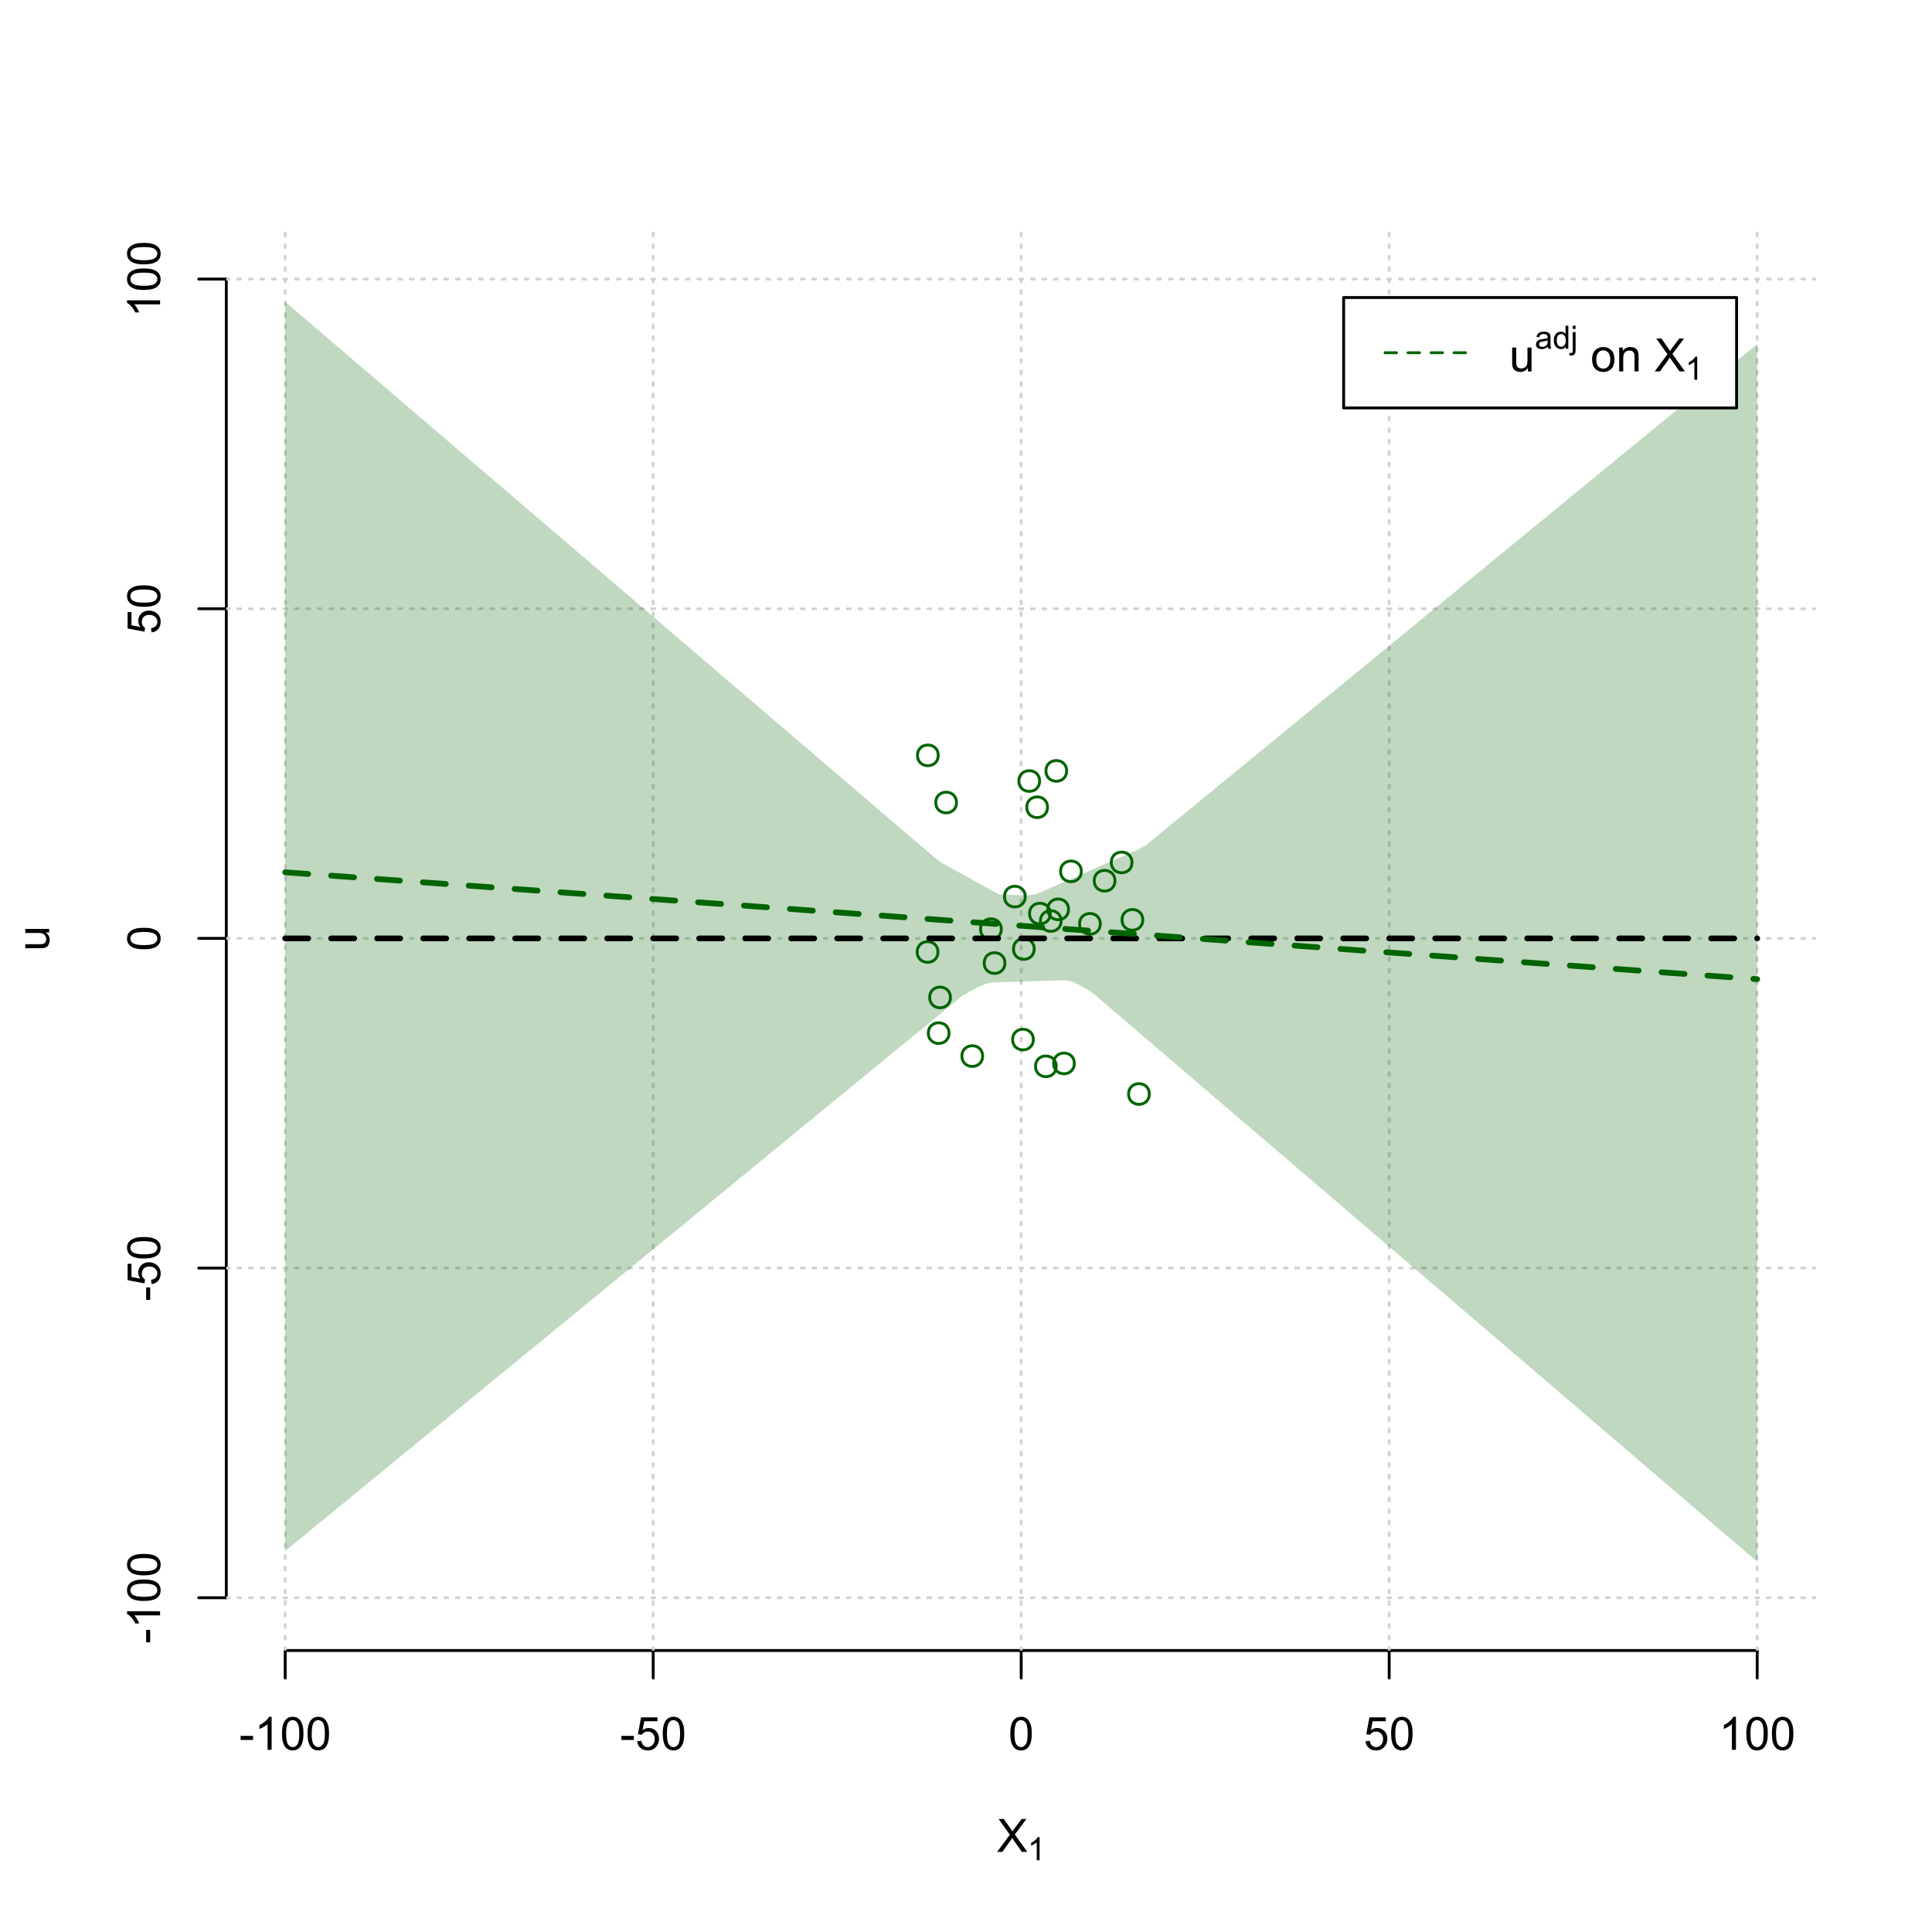 <?xml version="1.0" encoding="UTF-8"?>
<svg xmlns="http://www.w3.org/2000/svg" xmlns:xlink="http://www.w3.org/1999/xlink" width="504pt" height="504pt" viewBox="0 0 504 504" version="1.1">
<defs>
<g>
<symbol overflow="visible" id="glyph0-0">
<path style="stroke:none;" d="M 1.5 0 L 1.5 -7.5 L 7.5 -7.5 L 7.5 0 Z M 1.688 -0.188 L 7.312 -0.188 L 7.312 -7.312 L 1.688 -7.312 Z M 1.688 -0.188 "/>
</symbol>
<symbol overflow="visible" id="glyph0-1">
<path style="stroke:none;" d="M 0.055 0 L 3.375 -4.477 L 0.445 -8.59 L 1.797 -8.59 L 3.359 -6.387 C 3.68 -5.93 3.91 -5.578 4.047 -5.332 C 4.238 -5.645 4.465 -5.969 4.727 -6.312 L 6.457 -8.59 L 7.695 -8.59 L 4.676 -4.539 L 7.93 0 L 6.523 0 L 4.359 -3.062 C 4.238 -3.238 4.113 -3.43 3.984 -3.641 C 3.789 -3.324 3.652 -3.109 3.574 -2.992 L 1.418 0 Z M 0.055 0 "/>
</symbol>
<symbol overflow="visible" id="glyph0-2">
<path style="stroke:none;" d="M 0.383 -2.578 L 0.383 -3.641 L 3.621 -3.641 L 3.621 -2.578 Z M 0.383 -2.578 "/>
</symbol>
<symbol overflow="visible" id="glyph0-3">
<path style="stroke:none;" d="M 4.469 0 L 3.414 0 L 3.414 -6.719 C 3.16 -6.477 2.828 -6.234 2.414 -5.996 C 2 -5.75 1.629 -5.57 1.305 -5.449 L 1.305 -6.469 C 1.895 -6.742 2.41 -7.078 2.852 -7.477 C 3.293 -7.871 3.605 -8.254 3.789 -8.625 L 4.469 -8.625 Z M 4.469 0 "/>
</symbol>
<symbol overflow="visible" id="glyph0-4">
<path style="stroke:none;" d="M 0.5 -4.234 C 0.496 -5.246 0.602 -6.062 0.812 -6.688 C 1.02 -7.305 1.328 -7.785 1.742 -8.121 C 2.148 -8.457 2.668 -8.625 3.297 -8.625 C 3.758 -8.625 4.164 -8.531 4.512 -8.348 C 4.855 -8.16 5.141 -7.891 5.371 -7.543 C 5.594 -7.191 5.773 -6.766 5.906 -6.266 C 6.035 -5.762 6.098 -5.086 6.102 -4.234 C 6.098 -3.227 5.996 -2.414 5.789 -1.797 C 5.578 -1.176 5.266 -0.695 4.859 -0.359 C 4.445 -0.02 3.926 0.145 3.297 0.148 C 2.465 0.145 1.816 -0.148 1.348 -0.742 C 0.781 -1.457 0.496 -2.621 0.5 -4.234 Z M 1.582 -4.234 C 1.582 -2.824 1.746 -1.887 2.074 -1.418 C 2.402 -0.949 2.809 -0.715 3.297 -0.719 C 3.777 -0.715 4.184 -0.949 4.52 -1.422 C 4.848 -1.887 5.016 -2.824 5.016 -4.234 C 5.016 -5.648 4.848 -6.59 4.52 -7.055 C 4.184 -7.516 3.773 -7.746 3.289 -7.75 C 2.801 -7.746 2.414 -7.543 2.125 -7.137 C 1.762 -6.613 1.582 -5.645 1.582 -4.234 Z M 1.582 -4.234 "/>
</symbol>
<symbol overflow="visible" id="glyph0-5">
<path style="stroke:none;" d="M 0.5 -2.25 L 1.605 -2.344 C 1.684 -1.805 1.871 -1.398 2.176 -1.125 C 2.473 -0.852 2.836 -0.715 3.258 -0.719 C 3.766 -0.715 4.195 -0.906 4.547 -1.293 C 4.898 -1.672 5.074 -2.18 5.074 -2.82 C 5.074 -3.414 4.902 -3.891 4.566 -4.242 C 4.227 -4.59 3.785 -4.762 3.242 -4.766 C 2.898 -4.762 2.594 -4.684 2.32 -4.531 C 2.047 -4.375 1.832 -4.176 1.676 -3.93 L 0.688 -4.062 L 1.516 -8.473 L 5.789 -8.473 L 5.789 -7.465 L 2.359 -7.465 L 1.898 -5.156 C 2.414 -5.516 2.953 -5.695 3.523 -5.695 C 4.27 -5.695 4.902 -5.434 5.422 -4.914 C 5.934 -4.395 6.191 -3.727 6.195 -2.914 C 6.191 -2.133 5.965 -1.461 5.516 -0.898 C 4.961 -0.199 4.211 0.145 3.258 0.148 C 2.477 0.145 1.836 -0.07 1.344 -0.508 C 0.844 -0.941 0.562 -1.523 0.5 -2.25 Z M 0.5 -2.25 "/>
</symbol>
<symbol overflow="visible" id="glyph0-6">
<path style="stroke:none;" d="M 4.867 0 L 4.867 -0.914 C 4.379 -0.211 3.723 0.141 2.895 0.141 C 2.527 0.141 2.184 0.07 1.867 -0.07 C 1.547 -0.211 1.309 -0.387 1.156 -0.602 C 1 -0.812 0.895 -1.074 0.832 -1.383 C 0.785 -1.59 0.762 -1.918 0.766 -2.367 L 0.766 -6.223 L 1.82 -6.223 L 1.82 -2.773 C 1.816 -2.219 1.84 -1.848 1.887 -1.656 C 1.949 -1.379 2.09 -1.16 2.309 -1.004 C 2.523 -0.84 2.789 -0.762 3.105 -0.766 C 3.418 -0.762 3.715 -0.844 3.996 -1.008 C 4.273 -1.172 4.469 -1.391 4.586 -1.672 C 4.699 -1.949 4.758 -2.355 4.758 -2.891 L 4.758 -6.223 L 5.812 -6.223 L 5.812 0 Z M 4.867 0 "/>
</symbol>
<symbol overflow="visible" id="glyph0-7">
<path style="stroke:none;" d=""/>
</symbol>
<symbol overflow="visible" id="glyph0-8">
<path style="stroke:none;" d="M 0.398 -3.109 C 0.398 -4.262 0.719 -5.117 1.359 -5.672 C 1.895 -6.133 2.547 -6.363 3.316 -6.363 C 4.172 -6.363 4.871 -6.082 5.414 -5.52 C 5.953 -4.957 6.223 -4.184 6.227 -3.199 C 6.223 -2.398 6.102 -1.766 5.867 -1.309 C 5.625 -0.848 5.277 -0.492 4.82 -0.238 C 4.359 0.016 3.859 0.141 3.316 0.141 C 2.441 0.141 1.734 -0.137 1.203 -0.695 C 0.664 -1.254 0.398 -2.059 0.398 -3.109 Z M 1.484 -3.109 C 1.48 -2.309 1.656 -1.711 2.004 -1.32 C 2.348 -0.922 2.785 -0.727 3.316 -0.727 C 3.84 -0.727 4.273 -0.926 4.621 -1.324 C 4.969 -1.723 5.145 -2.328 5.145 -3.148 C 5.145 -3.914 4.969 -4.496 4.617 -4.895 C 4.266 -5.289 3.832 -5.488 3.316 -5.492 C 2.785 -5.488 2.348 -5.293 2.004 -4.898 C 1.656 -4.5 1.48 -3.902 1.484 -3.109 Z M 1.484 -3.109 "/>
</symbol>
<symbol overflow="visible" id="glyph0-9">
<path style="stroke:none;" d="M 0.789 0 L 0.789 -6.223 L 1.742 -6.223 L 1.742 -5.336 C 2.195 -6.02 2.855 -6.363 3.719 -6.363 C 4.09 -6.363 4.434 -6.293 4.754 -6.16 C 5.066 -6.023 5.305 -5.848 5.461 -5.633 C 5.617 -5.41 5.727 -5.152 5.789 -4.852 C 5.828 -4.656 5.848 -4.312 5.848 -3.828 L 5.848 0 L 4.793 0 L 4.793 -3.785 C 4.793 -4.215 4.75 -4.535 4.668 -4.75 C 4.586 -4.961 4.441 -5.129 4.234 -5.258 C 4.023 -5.383 3.777 -5.449 3.5 -5.449 C 3.047 -5.449 2.66 -5.305 2.332 -5.02 C 2.004 -4.734 1.84 -4.195 1.844 -3.398 L 1.844 0 Z M 0.789 0 "/>
</symbol>
<symbol overflow="visible" id="glyph1-0">
<path style="stroke:none;" d="M 1.051 0 L 1.051 -5.25 L 5.25 -5.25 L 5.25 0 Z M 1.18 -0.133 L 5.117 -0.133 L 5.117 -5.117 L 1.18 -5.117 Z M 1.18 -0.133 "/>
</symbol>
<symbol overflow="visible" id="glyph1-1">
<path style="stroke:none;" d="M 3.129 0 L 2.391 0 L 2.391 -4.703 C 2.211 -4.531 1.977 -4.363 1.691 -4.195 C 1.398 -4.023 1.141 -3.895 0.914 -3.812 L 0.914 -4.527 C 1.328 -4.719 1.688 -4.953 1.996 -5.234 C 2.305 -5.508 2.523 -5.777 2.652 -6.039 L 3.129 -6.039 Z M 3.129 0 "/>
</symbol>
<symbol overflow="visible" id="glyph1-2">
<path style="stroke:none;" d="M 3.395 -0.539 C 3.117 -0.305 2.855 -0.137 2.605 -0.043 C 2.352 0.051 2.082 0.094 1.793 0.098 C 1.312 0.094 0.941 -0.02 0.688 -0.25 C 0.43 -0.48 0.305 -0.781 0.305 -1.148 C 0.305 -1.359 0.352 -1.551 0.449 -1.73 C 0.543 -1.902 0.668 -2.047 0.828 -2.156 C 0.984 -2.262 1.164 -2.34 1.363 -2.398 C 1.504 -2.434 1.723 -2.473 2.02 -2.512 C 2.609 -2.578 3.047 -2.664 3.336 -2.766 C 3.336 -2.867 3.34 -2.93 3.34 -2.957 C 3.34 -3.258 3.27 -3.469 3.129 -3.594 C 2.941 -3.758 2.66 -3.844 2.289 -3.844 C 1.941 -3.844 1.684 -3.781 1.52 -3.66 C 1.348 -3.535 1.227 -3.32 1.152 -3.016 L 0.43 -3.113 C 0.492 -3.418 0.602 -3.668 0.754 -3.863 C 0.902 -4.051 1.121 -4.199 1.406 -4.301 C 1.688 -4.402 2.016 -4.453 2.395 -4.453 C 2.766 -4.453 3.066 -4.406 3.301 -4.32 C 3.527 -4.23 3.699 -4.121 3.812 -3.992 C 3.918 -3.855 3.996 -3.691 4.043 -3.492 C 4.066 -3.363 4.078 -3.133 4.082 -2.809 L 4.082 -1.824 C 4.078 -1.137 4.094 -0.703 4.129 -0.523 C 4.156 -0.336 4.219 -0.164 4.316 0 L 3.543 0 C 3.465 -0.152 3.414 -0.332 3.395 -0.539 Z M 3.336 -2.188 C 3.062 -2.074 2.66 -1.98 2.129 -1.906 C 1.82 -1.859 1.605 -1.812 1.484 -1.758 C 1.355 -1.703 1.258 -1.621 1.191 -1.52 C 1.121 -1.41 1.09 -1.293 1.09 -1.168 C 1.09 -0.969 1.164 -0.805 1.312 -0.676 C 1.461 -0.543 1.68 -0.48 1.969 -0.48 C 2.25 -0.48 2.5 -0.539 2.727 -0.664 C 2.945 -0.785 3.109 -0.957 3.215 -1.176 C 3.293 -1.34 3.332 -1.586 3.336 -1.914 Z M 3.336 -2.188 "/>
</symbol>
<symbol overflow="visible" id="glyph1-3">
<path style="stroke:none;" d="M 3.379 0 L 3.379 -0.551 C 3.102 -0.121 2.695 0.094 2.16 0.098 C 1.812 0.094 1.492 0 1.203 -0.188 C 0.906 -0.379 0.68 -0.645 0.523 -0.988 C 0.359 -1.328 0.281 -1.723 0.285 -2.172 C 0.281 -2.605 0.355 -3 0.504 -3.355 C 0.648 -3.707 0.863 -3.977 1.156 -4.168 C 1.441 -4.355 1.766 -4.453 2.129 -4.453 C 2.387 -4.453 2.621 -4.395 2.828 -4.285 C 3.031 -4.172 3.199 -4.031 3.332 -3.855 L 3.332 -6.012 L 4.066 -6.012 L 4.066 0 Z M 1.047 -2.172 C 1.043 -1.613 1.16 -1.195 1.398 -0.922 C 1.629 -0.641 1.906 -0.504 2.23 -0.508 C 2.551 -0.504 2.824 -0.637 3.051 -0.902 C 3.273 -1.168 3.387 -1.57 3.391 -2.113 C 3.387 -2.707 3.273 -3.145 3.047 -3.426 C 2.816 -3.703 2.531 -3.844 2.199 -3.844 C 1.867 -3.844 1.594 -3.707 1.375 -3.441 C 1.152 -3.168 1.043 -2.746 1.047 -2.172 Z M 1.047 -2.172 "/>
</symbol>
<symbol overflow="visible" id="glyph1-4">
<path style="stroke:none;" d="M 0.551 -5.156 L 0.551 -6.012 L 1.289 -6.012 L 1.289 -5.156 Z M -0.387 1.691 L -0.246 1.062 C -0.098 1.098 0.016 1.117 0.102 1.121 C 0.25 1.117 0.363 1.066 0.438 0.969 C 0.512 0.867 0.551 0.621 0.551 0.223 L 0.551 -4.355 L 1.289 -4.355 L 1.289 0.238 C 1.289 0.773 1.219 1.148 1.078 1.359 C 0.898 1.633 0.602 1.77 0.191 1.77 C -0.008 1.77 -0.199 1.742 -0.387 1.691 Z M -0.387 1.691 "/>
</symbol>
<symbol overflow="visible" id="glyph2-0">
<path style="stroke:none;" d="M 0 -1.5 L -7.5 -1.5 L -7.5 -7.5 L 0 -7.5 Z M -0.188 -1.688 L -0.188 -7.312 L -7.312 -7.312 L -7.312 -1.688 Z M -0.188 -1.688 "/>
</symbol>
<symbol overflow="visible" id="glyph2-1">
<path style="stroke:none;" d="M 0 -4.867 L -0.914 -4.867 C -0.211 -4.379 0.141 -3.723 0.141 -2.895 C 0.141 -2.527 0.07 -2.184 -0.07 -1.867 C -0.211 -1.547 -0.387 -1.309 -0.598 -1.156 C -0.809 -1 -1.07 -0.895 -1.383 -0.832 C -1.59 -0.789 -1.918 -0.766 -2.367 -0.77 L -6.223 -0.77 L -6.223 -1.824 L -2.773 -1.824 C -2.219 -1.82 -1.848 -1.844 -1.656 -1.887 C -1.379 -1.949 -1.16 -2.09 -1.004 -2.309 C -0.84 -2.523 -0.762 -2.789 -0.766 -3.105 C -0.762 -3.418 -0.844 -3.715 -1.008 -3.996 C -1.172 -4.273 -1.391 -4.469 -1.672 -4.586 C -1.945 -4.699 -2.352 -4.758 -2.887 -4.758 L -6.223 -4.758 L -6.223 -5.812 L 0 -5.812 Z M 0 -4.867 "/>
</symbol>
<symbol overflow="visible" id="glyph2-2">
<path style="stroke:none;" d="M -2.578 -0.383 L -3.641 -0.383 L -3.641 -3.621 L -2.578 -3.621 Z M -2.578 -0.383 "/>
</symbol>
<symbol overflow="visible" id="glyph2-3">
<path style="stroke:none;" d="M 0 -4.469 L 0 -3.414 L -6.719 -3.418 C -6.477 -3.16 -6.234 -2.828 -5.996 -2.418 C -5.75 -2.004 -5.57 -1.633 -5.449 -1.309 L -6.469 -1.309 C -6.742 -1.895 -7.078 -2.41 -7.477 -2.852 C -7.871 -3.293 -8.254 -3.605 -8.625 -3.793 L -8.625 -4.473 Z M 0 -4.469 "/>
</symbol>
<symbol overflow="visible" id="glyph2-4">
<path style="stroke:none;" d="M -4.234 -0.5 C -5.246 -0.496 -6.062 -0.602 -6.688 -0.812 C -7.305 -1.02 -7.785 -1.328 -8.121 -1.742 C -8.457 -2.152 -8.625 -2.672 -8.625 -3.301 C -8.625 -3.758 -8.531 -4.164 -8.348 -4.512 C -8.16 -4.859 -7.891 -5.145 -7.543 -5.371 C -7.191 -5.594 -6.766 -5.773 -6.266 -5.906 C -5.762 -6.035 -5.086 -6.098 -4.234 -6.102 C -3.223 -6.098 -2.41 -5.996 -1.793 -5.789 C -1.176 -5.578 -0.695 -5.266 -0.359 -4.859 C -0.02 -4.445 0.145 -3.926 0.148 -3.297 C 0.145 -2.465 -0.148 -1.816 -0.742 -1.348 C -1.457 -0.781 -2.621 -0.496 -4.234 -0.5 Z M -4.234 -1.582 C -2.824 -1.582 -1.887 -1.746 -1.418 -2.074 C -0.949 -2.402 -0.715 -2.809 -0.719 -3.297 C -0.715 -3.777 -0.949 -4.184 -1.422 -4.52 C -1.887 -4.848 -2.824 -5.016 -4.234 -5.016 C -5.648 -5.016 -6.59 -4.848 -7.055 -4.52 C -7.516 -4.188 -7.746 -3.777 -7.75 -3.289 C -7.746 -2.801 -7.543 -2.414 -7.137 -2.129 C -6.613 -1.762 -5.645 -1.582 -4.234 -1.582 Z M -4.234 -1.582 "/>
</symbol>
<symbol overflow="visible" id="glyph2-5">
<path style="stroke:none;" d="M -2.25 -0.5 L -2.344 -1.605 C -1.805 -1.684 -1.398 -1.871 -1.125 -2.176 C -0.852 -2.473 -0.715 -2.836 -0.719 -3.258 C -0.715 -3.766 -0.906 -4.195 -1.293 -4.547 C -1.672 -4.898 -2.18 -5.074 -2.816 -5.074 C -3.414 -5.074 -3.891 -4.902 -4.242 -4.566 C -4.59 -4.227 -4.762 -3.785 -4.766 -3.242 C -4.762 -2.898 -4.684 -2.594 -4.531 -2.32 C -4.375 -2.047 -4.176 -1.832 -3.93 -1.676 L -4.062 -0.688 L -8.473 -1.52 L -8.473 -5.789 L -7.465 -5.789 L -7.465 -2.363 L -5.156 -1.898 C -5.516 -2.414 -5.695 -2.953 -5.695 -3.523 C -5.695 -4.27 -5.434 -4.902 -4.914 -5.422 C -4.395 -5.934 -3.727 -6.191 -2.91 -6.195 C -2.133 -6.191 -1.461 -5.965 -0.895 -5.516 C -0.199 -4.961 0.145 -4.211 0.148 -3.258 C 0.145 -2.477 -0.07 -1.836 -0.508 -1.344 C -0.941 -0.848 -1.523 -0.566 -2.25 -0.5 Z M -2.25 -0.5 "/>
</symbol>
</g>
<clipPath id="clip1">
  <path d="M 74 59.039 L 75 59.039 L 75 430.559 L 74 430.559 Z M 74 59.039 "/>
</clipPath>
<clipPath id="clip2">
  <path d="M 170 59.039 L 171 59.039 L 171 430.559 L 170 430.559 Z M 170 59.039 "/>
</clipPath>
<clipPath id="clip3">
  <path d="M 266 59.039 L 267 59.039 L 267 430.559 L 266 430.559 Z M 266 59.039 "/>
</clipPath>
<clipPath id="clip4">
  <path d="M 362 59.039 L 363 59.039 L 363 430.559 L 362 430.559 Z M 362 59.039 "/>
</clipPath>
<clipPath id="clip5">
  <path d="M 458 59.039 L 459 59.039 L 459 430.559 L 458 430.559 Z M 458 59.039 "/>
</clipPath>
<clipPath id="clip6">
  <path d="M 59.039 416 L 473.758 416 L 473.758 418 L 59.039 418 Z M 59.039 416 "/>
</clipPath>
<clipPath id="clip7">
  <path d="M 59.039 330 L 473.758 330 L 473.758 332 L 59.039 332 Z M 59.039 330 "/>
</clipPath>
<clipPath id="clip8">
  <path d="M 59.039 244 L 473.758 244 L 473.758 246 L 59.039 246 Z M 59.039 244 "/>
</clipPath>
<clipPath id="clip9">
  <path d="M 59.039 158 L 473.758 158 L 473.758 160 L 59.039 160 Z M 59.039 158 "/>
</clipPath>
<clipPath id="clip10">
  <path d="M 59.039 72 L 473.758 72 L 473.758 74 L 59.039 74 Z M 59.039 72 "/>
</clipPath>
</defs>
<g id="surface3366">
<rect x="0" y="0" width="504" height="504" style="fill:rgb(100%,100%,100%);fill-opacity:1;stroke:none;"/>
<g style="fill:rgb(0%,0%,0%);fill-opacity:1;">
  <use xlink:href="#glyph0-1" x="260.062" y="483.102"/>
</g>
<g style="fill:rgb(0%,0%,0%);fill-opacity:1;">
  <use xlink:href="#glyph1-1" x="268.066" y="485.281"/>
</g>
<g style="fill:rgb(0%,0%,0%);fill-opacity:1;">
  <use xlink:href="#glyph2-1" x="12.82" y="248.137"/>
</g>
<path style="fill:none;stroke-width:0.75;stroke-linecap:round;stroke-linejoin:round;stroke:rgb(0%,0%,0%);stroke-opacity:1;stroke-miterlimit:10;" d="M 74.398 430.559 L 458.398 430.559 "/>
<path style="fill:none;stroke-width:0.75;stroke-linecap:round;stroke-linejoin:round;stroke:rgb(0%,0%,0%);stroke-opacity:1;stroke-miterlimit:10;" d="M 74.398 430.559 L 74.398 437.762 "/>
<path style="fill:none;stroke-width:0.75;stroke-linecap:round;stroke-linejoin:round;stroke:rgb(0%,0%,0%);stroke-opacity:1;stroke-miterlimit:10;" d="M 170.398 430.559 L 170.398 437.762 "/>
<path style="fill:none;stroke-width:0.75;stroke-linecap:round;stroke-linejoin:round;stroke:rgb(0%,0%,0%);stroke-opacity:1;stroke-miterlimit:10;" d="M 266.398 430.559 L 266.398 437.762 "/>
<path style="fill:none;stroke-width:0.75;stroke-linecap:round;stroke-linejoin:round;stroke:rgb(0%,0%,0%);stroke-opacity:1;stroke-miterlimit:10;" d="M 362.398 430.559 L 362.398 437.762 "/>
<path style="fill:none;stroke-width:0.75;stroke-linecap:round;stroke-linejoin:round;stroke:rgb(0%,0%,0%);stroke-opacity:1;stroke-miterlimit:10;" d="M 458.398 430.559 L 458.398 437.762 "/>
<g style="fill:rgb(0%,0%,0%);fill-opacity:1;">
  <use xlink:href="#glyph0-2" x="62.391" y="456.48"/>
  <use xlink:href="#glyph0-3" x="66.387" y="456.48"/>
  <use xlink:href="#glyph0-4" x="73.061" y="456.48"/>
  <use xlink:href="#glyph0-4" x="79.734" y="456.48"/>
</g>
<g style="fill:rgb(0%,0%,0%);fill-opacity:1;">
  <use xlink:href="#glyph0-2" x="161.727" y="456.48"/>
  <use xlink:href="#glyph0-5" x="165.723" y="456.48"/>
  <use xlink:href="#glyph0-4" x="172.396" y="456.48"/>
</g>
<g style="fill:rgb(0%,0%,0%);fill-opacity:1;">
  <use xlink:href="#glyph0-4" x="263.062" y="456.48"/>
</g>
<g style="fill:rgb(0%,0%,0%);fill-opacity:1;">
  <use xlink:href="#glyph0-5" x="355.727" y="456.48"/>
  <use xlink:href="#glyph0-4" x="362.4" y="456.48"/>
</g>
<g style="fill:rgb(0%,0%,0%);fill-opacity:1;">
  <use xlink:href="#glyph0-3" x="448.387" y="456.48"/>
  <use xlink:href="#glyph0-4" x="455.061" y="456.48"/>
  <use xlink:href="#glyph0-4" x="461.734" y="456.48"/>
</g>
<path style="fill:none;stroke-width:0.75;stroke-linecap:round;stroke-linejoin:round;stroke:rgb(0%,0%,0%);stroke-opacity:1;stroke-miterlimit:10;" d="M 59.039 416.801 L 59.039 72.801 "/>
<path style="fill:none;stroke-width:0.75;stroke-linecap:round;stroke-linejoin:round;stroke:rgb(0%,0%,0%);stroke-opacity:1;stroke-miterlimit:10;" d="M 59.039 416.801 L 51.84 416.801 "/>
<path style="fill:none;stroke-width:0.75;stroke-linecap:round;stroke-linejoin:round;stroke:rgb(0%,0%,0%);stroke-opacity:1;stroke-miterlimit:10;" d="M 59.039 330.801 L 51.84 330.801 "/>
<path style="fill:none;stroke-width:0.75;stroke-linecap:round;stroke-linejoin:round;stroke:rgb(0%,0%,0%);stroke-opacity:1;stroke-miterlimit:10;" d="M 59.039 244.801 L 51.84 244.801 "/>
<path style="fill:none;stroke-width:0.75;stroke-linecap:round;stroke-linejoin:round;stroke:rgb(0%,0%,0%);stroke-opacity:1;stroke-miterlimit:10;" d="M 59.039 158.801 L 51.84 158.801 "/>
<path style="fill:none;stroke-width:0.75;stroke-linecap:round;stroke-linejoin:round;stroke:rgb(0%,0%,0%);stroke-opacity:1;stroke-miterlimit:10;" d="M 59.039 72.801 L 51.84 72.801 "/>
<g style="fill:rgb(0%,0%,0%);fill-opacity:1;">
  <use xlink:href="#glyph2-2" x="41.762" y="428.809"/>
  <use xlink:href="#glyph2-3" x="41.762" y="424.812"/>
  <use xlink:href="#glyph2-4" x="41.762" y="418.139"/>
  <use xlink:href="#glyph2-4" x="41.762" y="411.465"/>
</g>
<g style="fill:rgb(0%,0%,0%);fill-opacity:1;">
  <use xlink:href="#glyph2-2" x="41.762" y="339.473"/>
  <use xlink:href="#glyph2-5" x="41.762" y="335.477"/>
  <use xlink:href="#glyph2-4" x="41.762" y="328.803"/>
</g>
<g style="fill:rgb(0%,0%,0%);fill-opacity:1;">
  <use xlink:href="#glyph2-4" x="41.762" y="248.137"/>
</g>
<g style="fill:rgb(0%,0%,0%);fill-opacity:1;">
  <use xlink:href="#glyph2-5" x="41.762" y="165.473"/>
  <use xlink:href="#glyph2-4" x="41.762" y="158.799"/>
</g>
<g style="fill:rgb(0%,0%,0%);fill-opacity:1;">
  <use xlink:href="#glyph2-3" x="41.762" y="82.812"/>
  <use xlink:href="#glyph2-4" x="41.762" y="76.139"/>
  <use xlink:href="#glyph2-4" x="41.762" y="69.465"/>
</g>
<g clip-path="url(#clip1)" clip-rule="nonzero">
<path style="fill:none;stroke-width:0.75;stroke-linecap:round;stroke-linejoin:round;stroke:rgb(82.745%,82.745%,82.745%);stroke-opacity:1;stroke-dasharray:0.75,2.25;stroke-miterlimit:10;" d="M 74.398 430.559 L 74.398 59.039 "/>
</g>
<g clip-path="url(#clip2)" clip-rule="nonzero">
<path style="fill:none;stroke-width:0.75;stroke-linecap:round;stroke-linejoin:round;stroke:rgb(82.745%,82.745%,82.745%);stroke-opacity:1;stroke-dasharray:0.75,2.25;stroke-miterlimit:10;" d="M 170.398 430.559 L 170.398 59.039 "/>
</g>
<g clip-path="url(#clip3)" clip-rule="nonzero">
<path style="fill:none;stroke-width:0.75;stroke-linecap:round;stroke-linejoin:round;stroke:rgb(82.745%,82.745%,82.745%);stroke-opacity:1;stroke-dasharray:0.75,2.25;stroke-miterlimit:10;" d="M 266.398 430.559 L 266.398 59.039 "/>
</g>
<g clip-path="url(#clip4)" clip-rule="nonzero">
<path style="fill:none;stroke-width:0.75;stroke-linecap:round;stroke-linejoin:round;stroke:rgb(82.745%,82.745%,82.745%);stroke-opacity:1;stroke-dasharray:0.75,2.25;stroke-miterlimit:10;" d="M 362.398 430.559 L 362.398 59.039 "/>
</g>
<g clip-path="url(#clip5)" clip-rule="nonzero">
<path style="fill:none;stroke-width:0.75;stroke-linecap:round;stroke-linejoin:round;stroke:rgb(82.745%,82.745%,82.745%);stroke-opacity:1;stroke-dasharray:0.75,2.25;stroke-miterlimit:10;" d="M 458.398 430.559 L 458.398 59.039 "/>
</g>
<g clip-path="url(#clip6)" clip-rule="nonzero">
<path style="fill:none;stroke-width:0.75;stroke-linecap:round;stroke-linejoin:round;stroke:rgb(82.745%,82.745%,82.745%);stroke-opacity:1;stroke-dasharray:0.75,2.25;stroke-miterlimit:10;" d="M 59.039 416.801 L 473.762 416.801 "/>
</g>
<g clip-path="url(#clip7)" clip-rule="nonzero">
<path style="fill:none;stroke-width:0.75;stroke-linecap:round;stroke-linejoin:round;stroke:rgb(82.745%,82.745%,82.745%);stroke-opacity:1;stroke-dasharray:0.75,2.25;stroke-miterlimit:10;" d="M 59.039 330.801 L 473.762 330.801 "/>
</g>
<g clip-path="url(#clip8)" clip-rule="nonzero">
<path style="fill:none;stroke-width:0.75;stroke-linecap:round;stroke-linejoin:round;stroke:rgb(82.745%,82.745%,82.745%);stroke-opacity:1;stroke-dasharray:0.75,2.25;stroke-miterlimit:10;" d="M 59.039 244.801 L 473.762 244.801 "/>
</g>
<g clip-path="url(#clip9)" clip-rule="nonzero">
<path style="fill:none;stroke-width:0.75;stroke-linecap:round;stroke-linejoin:round;stroke:rgb(82.745%,82.745%,82.745%);stroke-opacity:1;stroke-dasharray:0.75,2.25;stroke-miterlimit:10;" d="M 59.039 158.801 L 473.762 158.801 "/>
</g>
<g clip-path="url(#clip10)" clip-rule="nonzero">
<path style="fill:none;stroke-width:0.75;stroke-linecap:round;stroke-linejoin:round;stroke:rgb(82.745%,82.745%,82.745%);stroke-opacity:1;stroke-dasharray:0.75,2.25;stroke-miterlimit:10;" d="M 59.039 72.801 L 473.762 72.801 "/>
</g>
<path style=" stroke:none;fill-rule:nonzero;fill:rgb(0%,39.216%,0%);fill-opacity:0.251;" d="M 74.398 72.801 L 74.398 78.73 L 76.32 80.371 L 78.238 82.016 L 80.16 83.66 L 82.078 85.301 L 85.922 88.59 L 87.84 90.234 L 89.762 91.875 L 91.68 93.52 L 93.602 95.164 L 95.52 96.805 L 97.441 98.449 L 99.359 100.094 L 101.281 101.734 L 103.199 103.379 L 105.121 105.023 L 107.039 106.664 L 108.961 108.309 L 110.879 109.953 L 112.801 111.594 L 114.719 113.238 L 116.641 114.883 L 118.559 116.523 L 120.48 118.168 L 122.398 119.812 L 124.32 121.457 L 126.238 123.098 L 128.16 124.742 L 130.078 126.387 L 132 128.027 L 133.922 129.672 L 135.84 131.316 L 137.762 132.957 L 139.68 134.602 L 141.602 136.246 L 143.52 137.887 L 145.441 139.531 L 147.359 141.176 L 149.281 142.816 L 151.199 144.461 L 153.121 146.105 L 155.039 147.75 L 156.961 149.391 L 158.879 151.035 L 160.801 152.68 L 162.719 154.32 L 164.641 155.965 L 166.559 157.609 L 168.48 159.25 L 170.398 160.895 L 172.32 162.539 L 174.238 164.18 L 176.16 165.824 L 178.078 167.469 L 180 169.109 L 181.922 170.754 L 183.84 172.398 L 185.762 174.043 L 187.68 175.684 L 189.602 177.328 L 191.52 178.973 L 193.441 180.613 L 195.359 182.258 L 197.281 183.902 L 199.199 185.543 L 201.121 187.188 L 203.039 188.832 L 204.961 190.473 L 206.879 192.117 L 208.801 193.762 L 210.719 195.402 L 212.641 197.047 L 214.559 198.691 L 216.48 200.336 L 218.398 201.977 L 220.32 203.621 L 222.238 205.266 L 224.16 206.906 L 226.078 208.551 L 228 210.195 L 229.922 211.836 L 231.84 213.48 L 233.762 215.125 L 235.68 216.766 L 237.602 218.41 L 239.52 220.055 L 241.441 221.695 L 243.359 223.34 L 245.281 224.883 L 247.199 225.941 L 249.121 227 L 251.039 228.059 L 252.961 229.117 L 254.879 230.176 L 256.801 231.234 L 258.719 232.293 L 260.641 233.336 L 262.559 233.395 L 264.48 233.453 L 266.398 233.512 L 268.32 233.57 L 270.238 233.27 L 272.16 232.43 L 274.078 231.594 L 277.922 229.914 L 279.84 229.078 L 281.762 228.238 L 283.68 227.398 L 285.602 226.559 L 287.52 225.723 L 289.441 224.883 L 291.359 224.043 L 293.281 223.207 L 295.199 222.367 L 297.121 221.527 L 299.039 220.41 L 300.961 218.836 L 302.879 217.262 L 304.801 215.688 L 306.719 214.113 L 308.641 212.539 L 310.559 210.965 L 312.48 209.391 L 314.398 207.816 L 316.32 206.242 L 318.238 204.668 L 320.16 203.094 L 322.078 201.52 L 325.922 198.371 L 327.84 196.797 L 329.762 195.223 L 331.68 193.648 L 333.602 192.074 L 335.52 190.5 L 337.441 188.926 L 339.359 187.352 L 341.281 185.777 L 343.199 184.203 L 345.121 182.629 L 347.039 181.055 L 348.961 179.48 L 350.879 177.906 L 352.801 176.332 L 354.719 174.758 L 356.641 173.18 L 358.559 171.605 L 360.48 170.031 L 362.398 168.457 L 364.32 166.883 L 366.238 165.309 L 368.16 163.734 L 370.078 162.16 L 373.922 159.012 L 375.84 157.438 L 377.762 155.863 L 379.68 154.289 L 381.602 152.715 L 383.52 151.141 L 385.441 149.566 L 387.359 147.992 L 389.281 146.418 L 391.199 144.844 L 393.121 143.27 L 395.039 141.695 L 396.961 140.121 L 398.879 138.547 L 400.801 136.973 L 402.719 135.398 L 404.641 133.824 L 406.559 132.25 L 408.48 130.676 L 410.398 129.102 L 412.32 127.527 L 414.238 125.953 L 416.16 124.379 L 418.078 122.805 L 421.922 119.656 L 423.84 118.082 L 425.762 116.508 L 427.68 114.934 L 429.602 113.355 L 431.52 111.781 L 433.441 110.207 L 435.359 108.633 L 437.281 107.059 L 439.199 105.484 L 441.121 103.91 L 443.039 102.336 L 444.961 100.762 L 446.879 99.188 L 448.801 97.613 L 450.719 96.039 L 452.641 94.465 L 454.559 92.891 L 456.48 91.316 L 458.398 89.742 L 458.398 72.801 L 458.398 416.801 L 458.398 407.391 L 456.48 405.746 L 454.559 404.105 L 452.641 402.461 L 450.719 400.816 L 448.801 399.176 L 446.879 397.531 L 444.961 395.887 L 443.039 394.246 L 441.121 392.602 L 439.199 390.957 L 437.281 389.316 L 435.359 387.672 L 433.441 386.027 L 431.52 384.383 L 429.602 382.742 L 427.68 381.098 L 425.762 379.453 L 423.84 377.812 L 421.922 376.168 L 420 374.523 L 418.078 372.883 L 416.16 371.238 L 414.238 369.594 L 412.32 367.953 L 410.398 366.309 L 408.48 364.664 L 406.559 363.023 L 404.641 361.379 L 402.719 359.734 L 400.801 358.09 L 398.879 356.449 L 396.961 354.805 L 395.039 353.16 L 393.121 351.52 L 391.199 349.875 L 389.281 348.23 L 387.359 346.59 L 385.441 344.945 L 383.52 343.301 L 381.602 341.66 L 379.68 340.016 L 377.762 338.371 L 375.84 336.73 L 373.922 335.086 L 370.078 331.797 L 368.16 330.156 L 366.238 328.512 L 364.32 326.867 L 362.398 325.227 L 360.48 323.582 L 358.559 321.938 L 356.641 320.297 L 354.719 318.652 L 352.801 317.008 L 350.879 315.367 L 348.961 313.723 L 347.039 312.078 L 345.121 310.438 L 343.199 308.793 L 341.281 307.148 L 339.359 305.504 L 337.441 303.863 L 335.52 302.219 L 333.602 300.574 L 331.68 298.934 L 329.762 297.289 L 327.84 295.645 L 325.922 294.004 L 322.078 290.715 L 320.16 289.074 L 318.238 287.43 L 316.32 285.785 L 314.398 284.145 L 312.48 282.5 L 310.559 280.855 L 308.641 279.211 L 306.719 277.57 L 304.801 275.926 L 302.879 274.281 L 300.961 272.641 L 299.039 270.996 L 297.121 269.352 L 295.199 267.711 L 293.281 266.066 L 291.359 264.422 L 289.441 262.781 L 287.52 261.137 L 285.602 259.492 L 283.68 258.137 L 281.762 257.105 L 279.84 256.074 L 277.922 255.707 L 274.078 255.824 L 272.16 255.883 L 270.238 255.938 L 268.32 255.996 L 266.398 256.055 L 264.48 256.113 L 262.559 256.172 L 260.641 256.23 L 258.719 256.289 L 256.801 256.785 L 254.879 257.637 L 252.961 258.668 L 251.039 259.77 L 249.121 261.344 L 247.199 262.918 L 245.281 264.492 L 243.359 266.066 L 241.441 267.641 L 239.52 269.215 L 237.602 270.789 L 235.68 272.363 L 233.762 273.938 L 231.84 275.512 L 229.922 277.086 L 226.078 280.234 L 224.16 281.809 L 222.238 283.383 L 220.32 284.957 L 218.398 286.531 L 216.48 288.105 L 214.559 289.68 L 212.641 291.254 L 210.719 292.832 L 208.801 294.406 L 206.879 295.98 L 204.961 297.555 L 203.039 299.129 L 201.121 300.703 L 199.199 302.277 L 197.281 303.852 L 195.359 305.426 L 193.441 307 L 191.52 308.574 L 189.602 310.148 L 187.68 311.723 L 185.762 313.297 L 183.84 314.871 L 181.922 316.445 L 178.078 319.594 L 176.16 321.168 L 174.238 322.742 L 172.32 324.316 L 170.398 325.891 L 168.48 327.465 L 166.559 329.039 L 164.641 330.613 L 162.719 332.188 L 160.801 333.762 L 158.879 335.336 L 156.961 336.91 L 155.039 338.484 L 153.121 340.059 L 151.199 341.633 L 149.281 343.207 L 147.359 344.781 L 145.441 346.355 L 143.52 347.93 L 141.602 349.504 L 139.68 351.078 L 137.762 352.656 L 135.84 354.23 L 133.922 355.805 L 130.078 358.953 L 128.16 360.527 L 126.238 362.102 L 124.32 363.676 L 122.398 365.25 L 120.48 366.824 L 118.559 368.398 L 116.641 369.973 L 114.719 371.547 L 112.801 373.121 L 110.879 374.695 L 108.961 376.27 L 107.039 377.844 L 105.121 379.418 L 103.199 380.992 L 101.281 382.566 L 99.359 384.141 L 97.441 385.715 L 95.52 387.289 L 93.602 388.863 L 91.68 390.438 L 89.762 392.012 L 87.84 393.586 L 85.922 395.16 L 82.078 398.309 L 80.16 399.883 L 78.238 401.457 L 76.32 403.031 L 74.398 404.605 L 74.398 416.801 Z M 74.398 72.801 "/>
<path style="fill:none;stroke-width:0.75;stroke-linecap:round;stroke-linejoin:round;stroke:rgb(0%,39.216%,0%);stroke-opacity:1;stroke-miterlimit:10;" d="M 262.148 251.23 C 262.148 254.832 256.75 254.832 256.75 251.23 C 256.75 247.633 262.148 247.633 262.148 251.23 "/>
<path style="fill:none;stroke-width:0.75;stroke-linecap:round;stroke-linejoin:round;stroke:rgb(0%,39.216%,0%);stroke-opacity:1;stroke-miterlimit:10;" d="M 269.789 247.555 C 269.789 251.152 264.387 251.152 264.387 247.555 C 264.387 243.953 269.789 243.953 269.789 247.555 "/>
<path style="fill:none;stroke-width:0.75;stroke-linecap:round;stroke-linejoin:round;stroke:rgb(0%,39.216%,0%);stroke-opacity:1;stroke-miterlimit:10;" d="M 244.672 248.34 C 244.672 251.941 239.273 251.941 239.273 248.34 C 239.273 244.742 244.672 244.742 244.672 248.34 "/>
<path style="fill:none;stroke-width:0.75;stroke-linecap:round;stroke-linejoin:round;stroke:rgb(0%,39.216%,0%);stroke-opacity:1;stroke-miterlimit:10;" d="M 295.301 224.98 C 295.301 228.582 289.902 228.582 289.902 224.98 C 289.902 221.383 295.301 221.383 295.301 224.98 "/>
<path style="fill:none;stroke-width:0.75;stroke-linecap:round;stroke-linejoin:round;stroke:rgb(0%,39.216%,0%);stroke-opacity:1;stroke-miterlimit:10;" d="M 249.516 209.355 C 249.516 212.957 244.113 212.957 244.113 209.355 C 244.113 205.758 249.516 205.758 249.516 209.355 "/>
<path style="fill:none;stroke-width:0.75;stroke-linecap:round;stroke-linejoin:round;stroke:rgb(0%,39.216%,0%);stroke-opacity:1;stroke-miterlimit:10;" d="M 275.539 278.172 C 275.539 281.773 270.141 281.773 270.141 278.172 C 270.141 274.574 275.539 274.574 275.539 278.172 "/>
<path style="fill:none;stroke-width:0.75;stroke-linecap:round;stroke-linejoin:round;stroke:rgb(0%,39.216%,0%);stroke-opacity:1;stroke-miterlimit:10;" d="M 276.812 240.262 C 276.812 243.863 271.414 243.863 271.414 240.262 C 271.414 236.664 276.812 236.664 276.812 240.262 "/>
<path style="fill:none;stroke-width:0.75;stroke-linecap:round;stroke-linejoin:round;stroke:rgb(0%,39.216%,0%);stroke-opacity:1;stroke-miterlimit:10;" d="M 261.203 242.391 C 261.203 245.992 255.805 245.992 255.805 242.391 C 255.805 238.793 261.203 238.793 261.203 242.391 "/>
<path style="fill:none;stroke-width:0.75;stroke-linecap:round;stroke-linejoin:round;stroke:rgb(0%,39.216%,0%);stroke-opacity:1;stroke-miterlimit:10;" d="M 280.258 277.414 C 280.258 281.016 274.859 281.016 274.859 277.414 C 274.859 273.816 280.258 273.816 280.258 277.414 "/>
<path style="fill:none;stroke-width:0.75;stroke-linecap:round;stroke-linejoin:round;stroke:rgb(0%,39.216%,0%);stroke-opacity:1;stroke-miterlimit:10;" d="M 278.258 201.102 C 278.258 204.703 272.859 204.703 272.859 201.102 C 272.859 197.504 278.258 197.504 278.258 201.102 "/>
<path style="fill:none;stroke-width:0.75;stroke-linecap:round;stroke-linejoin:round;stroke:rgb(0%,39.216%,0%);stroke-opacity:1;stroke-miterlimit:10;" d="M 273.98 238.32 C 273.98 241.918 268.582 241.918 268.582 238.32 C 268.582 234.719 273.98 234.719 273.98 238.32 "/>
<path style="fill:none;stroke-width:0.75;stroke-linecap:round;stroke-linejoin:round;stroke:rgb(0%,39.216%,0%);stroke-opacity:1;stroke-miterlimit:10;" d="M 267.445 233.895 C 267.445 237.492 262.047 237.492 262.047 233.895 C 262.047 230.293 267.445 230.293 267.445 233.895 "/>
<path style="fill:none;stroke-width:0.75;stroke-linecap:round;stroke-linejoin:round;stroke:rgb(0%,39.216%,0%);stroke-opacity:1;stroke-miterlimit:10;" d="M 299.816 285.395 C 299.816 288.992 294.418 288.992 294.418 285.395 C 294.418 281.793 299.816 281.793 299.816 285.395 "/>
<path style="fill:none;stroke-width:0.75;stroke-linecap:round;stroke-linejoin:round;stroke:rgb(0%,39.216%,0%);stroke-opacity:1;stroke-miterlimit:10;" d="M 247.57 269.512 C 247.57 273.109 242.172 273.109 242.172 269.512 C 242.172 265.91 247.57 265.91 247.57 269.512 "/>
<path style="fill:none;stroke-width:0.75;stroke-linecap:round;stroke-linejoin:round;stroke:rgb(0%,39.216%,0%);stroke-opacity:1;stroke-miterlimit:10;" d="M 282.082 227.305 C 282.082 230.906 276.68 230.906 276.68 227.305 C 276.68 223.707 282.082 223.707 282.082 227.305 "/>
<path style="fill:none;stroke-width:0.75;stroke-linecap:round;stroke-linejoin:round;stroke:rgb(0%,39.216%,0%);stroke-opacity:1;stroke-miterlimit:10;" d="M 290.855 229.758 C 290.855 233.355 285.453 233.355 285.453 229.758 C 285.453 226.156 290.855 226.156 290.855 229.758 "/>
<path style="fill:none;stroke-width:0.75;stroke-linecap:round;stroke-linejoin:round;stroke:rgb(0%,39.216%,0%);stroke-opacity:1;stroke-miterlimit:10;" d="M 278.746 237.223 C 278.746 240.824 273.344 240.824 273.344 237.223 C 273.344 233.621 278.746 233.621 278.746 237.223 "/>
<path style="fill:none;stroke-width:0.75;stroke-linecap:round;stroke-linejoin:round;stroke:rgb(0%,39.216%,0%);stroke-opacity:1;stroke-miterlimit:10;" d="M 271.195 203.746 C 271.195 207.348 265.797 207.348 265.797 203.746 C 265.797 200.148 271.195 200.148 271.195 203.746 "/>
<path style="fill:none;stroke-width:0.75;stroke-linecap:round;stroke-linejoin:round;stroke:rgb(0%,39.216%,0%);stroke-opacity:1;stroke-miterlimit:10;" d="M 287.031 241.004 C 287.031 244.602 281.629 244.602 281.629 241.004 C 281.629 237.402 287.031 237.402 287.031 241.004 "/>
<path style="fill:none;stroke-width:0.75;stroke-linecap:round;stroke-linejoin:round;stroke:rgb(0%,39.216%,0%);stroke-opacity:1;stroke-miterlimit:10;" d="M 273.262 210.582 C 273.262 214.184 267.863 214.184 267.863 210.582 C 267.863 206.98 273.262 206.98 273.262 210.582 "/>
<path style="fill:none;stroke-width:0.75;stroke-linecap:round;stroke-linejoin:round;stroke:rgb(0%,39.216%,0%);stroke-opacity:1;stroke-miterlimit:10;" d="M 298.113 239.961 C 298.113 243.559 292.711 243.559 292.711 239.961 C 292.711 236.359 298.113 236.359 298.113 239.961 "/>
<path style="fill:none;stroke-width:0.75;stroke-linecap:round;stroke-linejoin:round;stroke:rgb(0%,39.216%,0%);stroke-opacity:1;stroke-miterlimit:10;" d="M 269.559 271.188 C 269.559 274.789 264.16 274.789 264.16 271.188 C 264.16 267.59 269.559 267.59 269.559 271.188 "/>
<path style="fill:none;stroke-width:0.75;stroke-linecap:round;stroke-linejoin:round;stroke:rgb(0%,39.216%,0%);stroke-opacity:1;stroke-miterlimit:10;" d="M 244.75 197.051 C 244.75 200.652 239.348 200.652 239.348 197.051 C 239.348 193.449 244.75 193.449 244.75 197.051 "/>
<path style="fill:none;stroke-width:0.75;stroke-linecap:round;stroke-linejoin:round;stroke:rgb(0%,39.216%,0%);stroke-opacity:1;stroke-miterlimit:10;" d="M 247.93 260.199 C 247.93 263.801 242.527 263.801 242.527 260.199 C 242.527 256.602 247.93 256.602 247.93 260.199 "/>
<path style="fill:none;stroke-width:0.75;stroke-linecap:round;stroke-linejoin:round;stroke:rgb(0%,39.216%,0%);stroke-opacity:1;stroke-miterlimit:10;" d="M 256.336 275.5 C 256.336 279.102 250.934 279.102 250.934 275.5 C 250.934 271.902 256.336 271.902 256.336 275.5 "/>
<path style="fill:none;stroke-width:1.5;stroke-linecap:round;stroke-linejoin:round;stroke:rgb(0%,0%,0%);stroke-opacity:1;stroke-dasharray:6,6;stroke-miterlimit:10;" d="M 74.398 244.801 L 458.398 244.801 "/>
<path style="fill:none;stroke-width:1.5;stroke-linecap:round;stroke-linejoin:round;stroke:rgb(0%,39.216%,0%);stroke-opacity:1;stroke-dasharray:6,6;stroke-miterlimit:10;" d="M 74.398 227.559 L 76.32 227.695 L 78.238 227.836 L 80.16 227.977 L 82.078 228.113 L 85.922 228.395 L 87.84 228.531 L 89.762 228.672 L 91.68 228.812 L 93.602 228.949 L 95.52 229.09 L 97.441 229.23 L 99.359 229.371 L 101.281 229.508 L 103.199 229.648 L 105.121 229.789 L 107.039 229.926 L 108.961 230.066 L 110.879 230.207 L 112.801 230.344 L 114.719 230.484 L 116.641 230.625 L 118.559 230.762 L 120.48 230.902 L 122.398 231.043 L 124.32 231.184 L 126.238 231.32 L 128.16 231.461 L 130.078 231.602 L 132 231.738 L 133.922 231.879 L 135.84 232.02 L 137.762 232.156 L 139.68 232.297 L 141.602 232.438 L 143.52 232.574 L 145.441 232.715 L 147.359 232.855 L 149.281 232.996 L 151.199 233.133 L 153.121 233.273 L 155.039 233.414 L 156.961 233.551 L 158.879 233.691 L 160.801 233.832 L 162.719 233.969 L 164.641 234.109 L 166.559 234.25 L 168.48 234.387 L 170.398 234.527 L 172.32 234.668 L 174.238 234.809 L 176.16 234.945 L 178.078 235.086 L 180 235.227 L 181.922 235.363 L 183.84 235.504 L 185.762 235.645 L 187.68 235.781 L 189.602 235.922 L 191.52 236.062 L 193.441 236.199 L 195.359 236.34 L 197.281 236.48 L 199.199 236.621 L 201.121 236.758 L 203.039 236.898 L 204.961 237.039 L 206.879 237.176 L 208.801 237.316 L 210.719 237.457 L 212.641 237.594 L 214.559 237.734 L 216.48 237.875 L 218.398 238.012 L 220.32 238.152 L 222.238 238.293 L 224.16 238.434 L 226.078 238.57 L 229.922 238.852 L 231.84 238.988 L 233.762 239.129 L 235.68 239.27 L 237.602 239.406 L 239.52 239.547 L 241.441 239.688 L 243.359 239.824 L 245.281 239.965 L 247.199 240.105 L 249.121 240.246 L 251.039 240.383 L 252.961 240.523 L 254.879 240.664 L 256.801 240.801 L 258.719 240.941 L 260.641 241.082 L 262.559 241.219 L 264.48 241.359 L 266.398 241.5 L 268.32 241.637 L 270.238 241.777 L 272.16 241.918 L 274.078 242.059 L 276 242.195 L 277.922 242.336 L 279.84 242.477 L 281.762 242.613 L 283.68 242.754 L 285.602 242.895 L 287.52 243.031 L 289.441 243.172 L 291.359 243.312 L 293.281 243.449 L 295.199 243.59 L 297.121 243.73 L 299.039 243.871 L 300.961 244.008 L 302.879 244.148 L 304.801 244.289 L 306.719 244.426 L 308.641 244.566 L 310.559 244.707 L 312.48 244.844 L 314.398 244.984 L 316.32 245.125 L 318.238 245.262 L 320.16 245.402 L 322.078 245.543 L 324 245.684 L 325.922 245.82 L 327.84 245.961 L 329.762 246.102 L 331.68 246.238 L 333.602 246.379 L 335.52 246.52 L 337.441 246.656 L 339.359 246.797 L 341.281 246.938 L 343.199 247.074 L 345.121 247.215 L 347.039 247.355 L 348.961 247.496 L 350.879 247.633 L 352.801 247.773 L 354.719 247.914 L 356.641 248.051 L 358.559 248.191 L 360.48 248.332 L 362.398 248.469 L 364.32 248.609 L 366.238 248.75 L 368.16 248.887 L 370.078 249.027 L 373.922 249.309 L 375.84 249.445 L 377.762 249.586 L 379.68 249.727 L 381.602 249.863 L 383.52 250.004 L 385.441 250.145 L 387.359 250.281 L 389.281 250.422 L 391.199 250.562 L 393.121 250.699 L 395.039 250.84 L 396.961 250.98 L 398.879 251.121 L 400.801 251.258 L 402.719 251.398 L 404.641 251.539 L 406.559 251.676 L 408.48 251.816 L 410.398 251.957 L 412.32 252.094 L 414.238 252.234 L 416.16 252.375 L 418.078 252.512 L 421.922 252.793 L 423.84 252.934 L 425.762 253.07 L 427.68 253.211 L 429.602 253.352 L 431.52 253.488 L 433.441 253.629 L 435.359 253.77 L 437.281 253.906 L 439.199 254.047 L 441.121 254.188 L 443.039 254.324 L 444.961 254.465 L 446.879 254.605 L 448.801 254.746 L 450.719 254.883 L 452.641 255.023 L 454.559 255.164 L 456.48 255.301 L 458.398 255.441 "/>
<path style="fill-rule:nonzero;fill:rgb(100%,100%,100%);fill-opacity:1;stroke-width:0.75;stroke-linecap:round;stroke-linejoin:round;stroke:rgb(0%,0%,0%);stroke-opacity:1;stroke-miterlimit:10;" d="M 350.516 77.617 L 453.023 77.617 L 453.023 106.418 L 350.516 106.418 Z M 350.516 77.617 "/>
<path style="fill:none;stroke-width:0.75;stroke-linecap:round;stroke-linejoin:round;stroke:rgb(0%,39.216%,0%);stroke-opacity:1;stroke-dasharray:3,3;stroke-miterlimit:10;" d="M 361.316 92.016 L 382.914 92.016 "/>
<g style="fill:rgb(0%,0%,0%);fill-opacity:1;">
  <use xlink:href="#glyph0-6" x="393.715" y="96.891"/>
</g>
<g style="fill:rgb(0%,0%,0%);fill-opacity:1;">
  <use xlink:href="#glyph1-2" x="400.391" y="90.977"/>
</g>
<g style="fill:rgb(0%,0%,0%);fill-opacity:1;">
  <use xlink:href="#glyph1-3" x="405.062" y="90.977"/>
</g>
<g style="fill:rgb(0%,0%,0%);fill-opacity:1;">
  <use xlink:href="#glyph1-4" x="409.734" y="90.977"/>
</g>
<g style="fill:rgb(0%,0%,0%);fill-opacity:1;">
  <use xlink:href="#glyph0-7" x="411.598" y="96.891"/>
  <use xlink:href="#glyph0-8" x="414.932" y="96.891"/>
  <use xlink:href="#glyph0-9" x="421.605" y="96.891"/>
  <use xlink:href="#glyph0-7" x="428.279" y="96.891"/>
</g>
<g style="fill:rgb(0%,0%,0%);fill-opacity:1;">
  <use xlink:href="#glyph0-1" x="431.613" y="96.891"/>
</g>
<g style="fill:rgb(0%,0%,0%);fill-opacity:1;">
  <use xlink:href="#glyph1-1" x="439.617" y="99.066"/>
</g>
<g style="fill:rgb(0%,0%,0%);fill-opacity:1;">
  <use xlink:href="#glyph0-7" x="444.289" y="96.891"/>
</g>
</g>
</svg>
